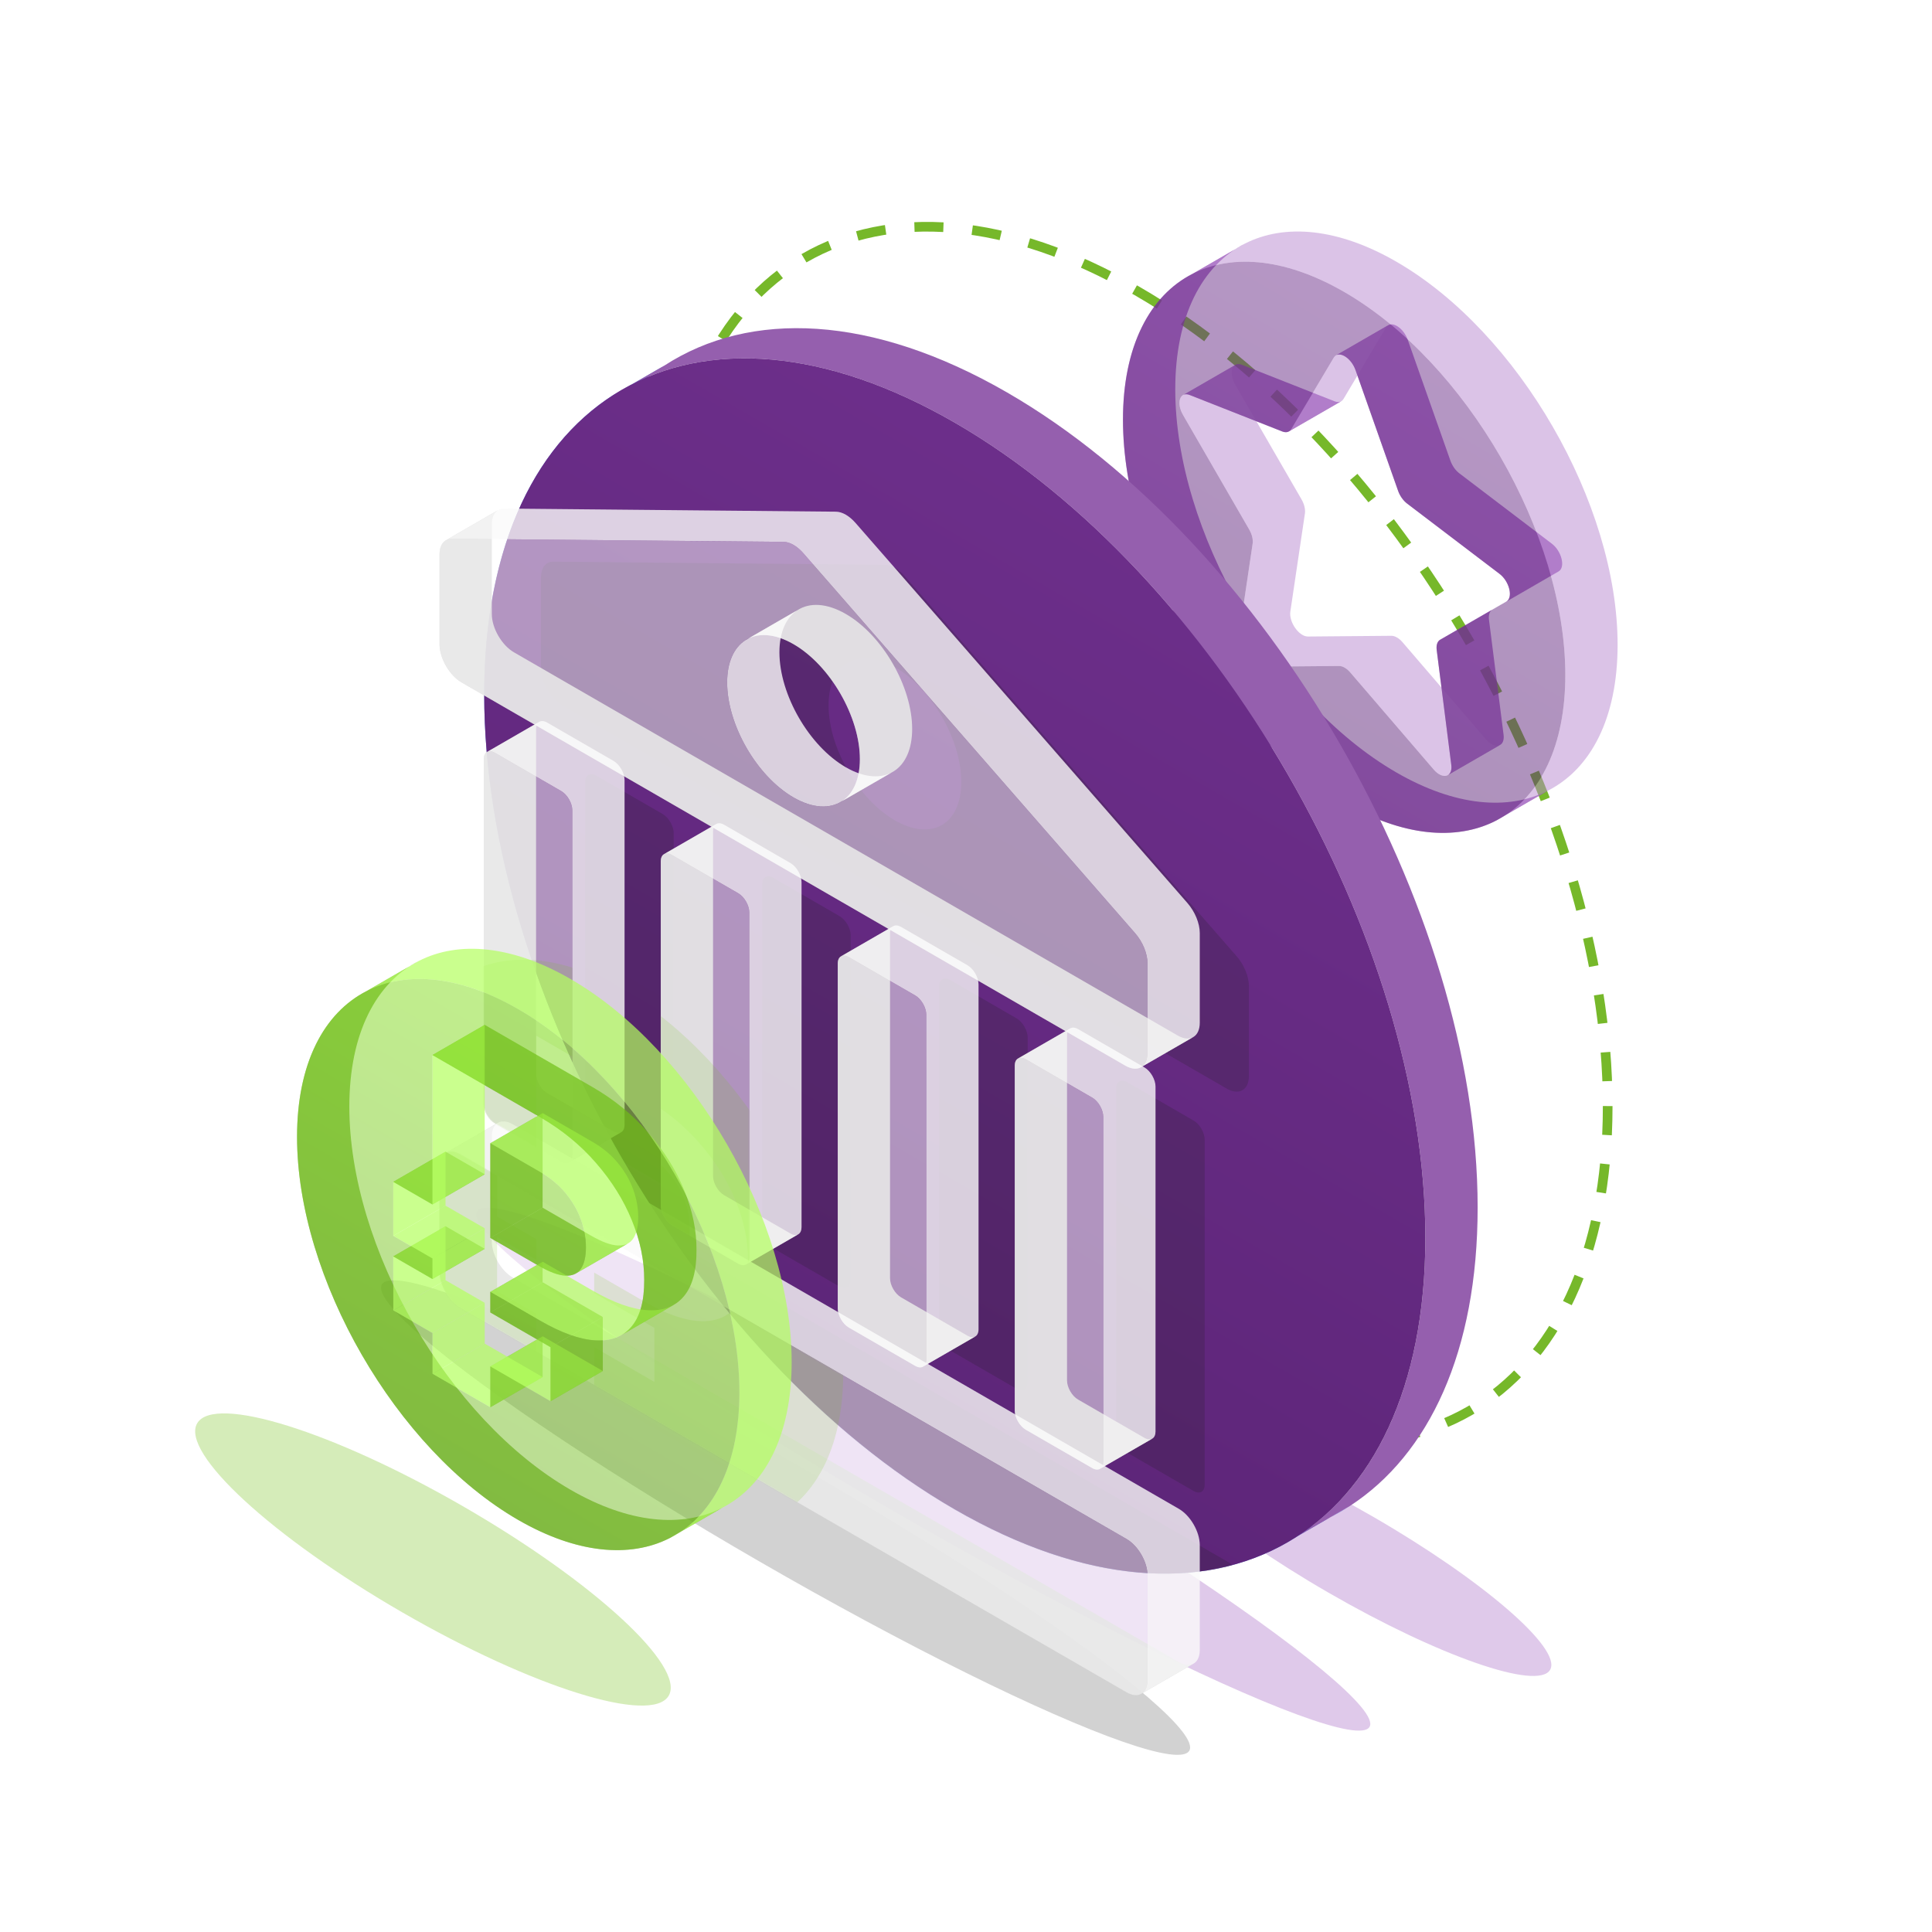 <svg width="1600" height="1600" viewBox="0 0 1600 1600" fill="none" xmlns="http://www.w3.org/2000/svg">
<path d="M1331.42 916C1331.42 1164.53 1156.94 1265.26 941.711 1141C726.48 1016.74 552 714.528 552 466C552 217.472 726.48 116.736 941.711 241C1156.94 365.264 1331.42 667.472 1331.42 916Z" stroke="#76B82A" stroke-width="8" stroke-dasharray="24 24"/>
<g filter="url(#filter0_f_2455_2)">
<ellipse cx="650.588" cy="1256.8" rx="386.073" ry="42.317" transform="rotate(30 650.588 1256.8)" fill="#201F21" fill-opacity="0.2"/>
</g>
<g filter="url(#filter1_f_2455_2)">
<ellipse cx="764.616" cy="1216.73" rx="426.764" ry="42.317" transform="rotate(30 764.616 1216.73)" fill="#944AB8" fill-opacity="0.3"/>
</g>
<path fill-rule="evenodd" clip-rule="evenodd" d="M987.685 226.729C952.174 244.802 930 286.76 930 347.5C930 464.308 1012.01 606.346 1113.16 664.75C1161.72 692.784 1205.86 696.453 1238.64 679.771L1281.94 654.771C1249.17 671.453 1205.02 667.784 1156.47 639.75C1055.31 581.346 973.301 439.308 973.301 322.5C973.301 261.76 995.476 219.802 1030.99 201.729L987.685 226.729Z" fill="#8637AC" fill-opacity="0.7"/>
<path fill-rule="evenodd" clip-rule="evenodd" d="M1067.55 357.225C1066.05 358.125 1064.08 358.182 1061.91 357.327L985.297 327.133C983.34 326.362 981.666 326.331 980.332 326.869L1023.63 301.869C1024.97 301.331 1026.64 301.362 1028.6 302.133L1105.21 332.327C1107.38 333.182 1109.35 333.125 1110.85 332.225L1067.55 357.225Z" fill="#8637AC" fill-opacity="0.7"/>
<path fill-rule="evenodd" clip-rule="evenodd" d="M1198.84 642.024C1201.13 640.876 1202.46 637.95 1201.89 633.488L1189.81 538.231C1189.31 534.261 1190.36 531.135 1192.64 529.819L1235.94 504.819C1233.66 506.135 1232.61 509.261 1233.11 513.231L1245.2 608.488C1245.76 612.95 1244.43 615.876 1242.14 617.024L1198.84 642.024Z" fill="#8637AC" fill-opacity="0.7"/>
<path fill-rule="evenodd" clip-rule="evenodd" d="M1192.64 529.819L1247.46 498.231L1290.76 473.231L1235.94 504.819L1192.64 529.819Z" fill="#8637AC" fill-opacity="0.7"/>
<path fill-rule="evenodd" clip-rule="evenodd" d="M1247.46 498.231C1253.29 494.869 1250.05 481.48 1241.89 475.278L1165.28 417.011C1162.09 414.583 1159.33 410.683 1157.86 406.517L1122.6 306.554C1119.45 297.616 1111.53 291.905 1106.85 294.044L1150.15 269.044C1154.83 266.905 1162.75 272.616 1165.9 281.554L1201.17 381.517C1202.64 385.683 1205.39 389.583 1208.59 392.011L1285.19 450.278C1293.35 456.48 1296.6 469.869 1290.76 473.231L1247.46 498.231Z" fill="#8637AC" fill-opacity="0.7"/>
<g filter="url(#filter2_bii_2455_2)">
<path fill-rule="evenodd" clip-rule="evenodd" d="M1238.64 679.77C1274.15 661.698 1296.33 619.74 1296.33 559C1296.33 442.192 1214.32 300.154 1113.16 241.75C1064.61 213.716 1020.46 210.047 987.686 226.729L1030.99 201.729C1063.77 185.047 1107.91 188.716 1156.47 216.75C1257.62 275.154 1339.63 417.192 1339.63 534C1339.63 594.74 1317.46 636.698 1281.94 654.77L1238.64 679.77Z" fill="#B988D1" fill-opacity="0.5"/>
</g>
<g filter="url(#filter3_bii_2455_2)">
<path fill-rule="evenodd" clip-rule="evenodd" d="M1106.85 294.044C1105.96 294.452 1105.19 295.144 1104.59 296.153L1069.33 355.4C1068.86 356.19 1068.25 356.801 1067.55 357.224L1110.85 332.224C1111.56 331.801 1112.16 331.19 1112.63 330.4L1147.89 271.153C1148.49 270.144 1149.26 269.452 1150.15 269.044L1106.85 294.044Z" fill="#B988D1" fill-opacity="0.5"/>
</g>
<g filter="url(#filter4_bii_2455_2)">
<path fill-rule="evenodd" clip-rule="evenodd" d="M980.333 326.869C976.109 328.573 975.297 335.983 979.731 343.658L1034.55 438.543C1036.83 442.497 1037.89 446.839 1037.38 450.227L1025.3 531.529C1024.01 540.183 1032.51 552.208 1039.87 552.143L1109.01 551.539C1111.89 551.513 1115.3 553.481 1118.18 556.833L1187.32 637.274C1191.44 642.069 1195.92 643.486 1198.84 642.024L1242.14 617.024C1239.22 618.486 1234.74 617.069 1230.62 612.274L1161.48 531.833C1158.6 528.481 1155.19 526.513 1152.31 526.539L1083.17 527.143C1075.81 527.208 1067.31 515.183 1068.6 506.529L1080.68 425.227C1081.19 421.839 1080.13 417.497 1077.85 413.543L1023.03 318.658C1018.6 310.983 1019.41 303.573 1023.63 301.869L980.333 326.869Z" fill="#B988D1" fill-opacity="0.5"/>
</g>
<g filter="url(#filter5_b_2455_2)">
<path fill-rule="evenodd" clip-rule="evenodd" d="M1113.16 664.75C1214.32 723.154 1296.33 675.808 1296.33 559C1296.33 442.192 1214.32 300.154 1113.16 241.75C1012.01 183.346 930 230.692 930 347.5C930 464.308 1012.01 606.346 1113.16 664.75ZM1122.6 306.554C1118.85 295.914 1108.34 289.847 1104.59 296.153L1069.33 355.4C1067.86 357.869 1065.1 358.585 1061.91 357.327L985.298 327.133C977.144 323.92 973.897 333.559 979.731 343.658L1034.55 438.543C1036.83 442.497 1037.89 446.839 1037.38 450.227L1025.3 531.53C1024.01 540.183 1032.51 552.207 1039.87 552.143L1109.01 551.538C1111.89 551.513 1115.3 553.481 1118.18 556.833L1187.32 637.274C1194.68 645.836 1203.18 643.628 1201.9 633.489L1189.81 538.231C1189.31 534.261 1190.36 531.135 1192.64 529.819L1247.46 498.231C1253.29 494.869 1250.05 481.481 1241.89 475.279L1165.28 417.011C1162.09 414.582 1159.33 410.683 1157.86 406.517L1122.6 306.554Z" fill="url(#paint0_linear_2455_2)" fill-opacity="0.5"/>
</g>
<g filter="url(#filter6_f_2455_2)">
<ellipse cx="1118.44" cy="1287.4" rx="190.88" ry="36.463" transform="rotate(30 1118.44 1287.4)" fill="#944AB8" fill-opacity="0.3"/>
</g>
<g filter="url(#filter7_f_2455_2)">
<ellipse cx="358.556" cy="1291.51" rx="225.484" ry="50.606" transform="rotate(30 358.556 1291.51)" fill="#71C016" fill-opacity="0.3"/>
</g>
<path fill-rule="evenodd" clip-rule="evenodd" d="M1074.61 1272.19C1003.53 1318.39 902.632 1314.62 790.711 1250C575.48 1125.74 401 823.528 401 575C401 455.706 441.2 370.464 506.811 327.812L550.112 302.812C484.501 345.464 444.301 430.706 444.301 550C444.301 798.528 618.781 1100.74 834.013 1225C945.933 1289.62 1046.83 1293.39 1117.91 1247.19L1074.61 1272.19Z" fill="#6580E1"/>
<g filter="url(#filter8_ii_2455_2)">
<path fill-rule="evenodd" clip-rule="evenodd" d="M506.812 327.812C577.89 281.605 678.791 285.383 790.712 350C1005.94 474.264 1180.42 776.472 1180.42 1025C1180.42 1144.29 1140.22 1229.54 1074.61 1272.19L1117.91 1247.19C1183.52 1204.54 1223.72 1119.29 1223.72 1000C1223.72 751.472 1049.24 449.264 834.013 325C722.093 260.383 621.191 256.605 550.113 302.812L506.812 327.812Z" fill="#955FAE"/>
</g>
<g filter="url(#filter9_b_2455_2)">
<path d="M1180.42 1025C1180.42 1273.53 1005.94 1374.26 790.711 1250C575.48 1125.74 401 823.528 401 575C401 326.472 575.48 225.736 790.711 350C1005.94 474.264 1180.42 776.472 1180.42 1025Z" fill="url(#paint1_linear_2455_2)"/>
</g>
<mask id="mask0_2455_2" style="mask-type:alpha" maskUnits="userSpaceOnUse" x="401" y="296" width="780" height="1008">
<path d="M1180.42 1025C1180.42 1273.53 1005.94 1374.26 790.711 1250C575.48 1125.74 401 823.528 401 575C401 326.472 575.48 225.736 790.711 350C1005.94 474.264 1180.42 776.472 1180.42 1025Z" fill="url(#paint2_linear_2455_2)"/>
</mask>
<g mask="url(#mask0_2455_2)">
<g filter="url(#filter10_f_2455_2)">
<path fill-rule="evenodd" clip-rule="evenodd" d="M448 478.232C448 470.168 451.97 465.096 458.236 465.156L733.064 467.753C738.163 467.802 744.136 471.25 749.235 477.09L1024.06 791.836C1030.33 799.013 1034.3 808.668 1034.3 816.732V890.974C1034.3 902.66 1026.1 907.396 1015.98 901.554L466.322 584.21C456.203 578.368 448 564.16 448 552.474V478.232ZM796.115 647.669C796.115 682.725 771.506 696.935 741.15 679.409C710.793 661.882 686.184 619.256 686.184 584.201C686.184 549.145 710.793 534.935 741.15 552.461C771.506 569.988 796.115 612.614 796.115 647.669Z" fill="#201F21" fill-opacity="0.2"/>
<path d="M493.805 949.182C488.745 946.261 484.644 939.157 484.644 933.314L484.644 647.683C484.644 641.841 488.745 639.472 493.805 642.393L548.77 674.128C553.83 677.049 557.931 684.153 557.931 689.996L557.931 975.627C557.931 981.469 553.83 983.838 548.77 980.917L493.805 949.182Z" fill="#201F21" fill-opacity="0.2"/>
<path d="M640.379 1033.81C635.32 1030.89 631.218 1023.78 631.218 1017.94L631.218 732.308C631.218 726.466 635.32 724.097 640.379 727.018L695.345 758.753C700.404 761.674 704.506 768.778 704.506 774.621L704.506 1060.25C704.506 1066.09 700.404 1068.46 695.345 1065.54L640.379 1033.81Z" fill="#201F21" fill-opacity="0.2"/>
<path d="M777.793 1102.56C777.793 1108.41 781.895 1115.51 786.954 1118.43L841.92 1150.17C846.979 1153.09 851.081 1150.72 851.081 1144.88V859.246C851.081 853.403 846.979 846.299 841.92 843.378L786.954 811.643C781.895 808.722 777.793 811.091 777.793 816.933V1102.56Z" fill="#201F21" fill-opacity="0.2"/>
<path d="M933.529 1203.06C928.47 1200.14 924.368 1193.03 924.368 1187.19V901.558C924.368 895.716 928.47 893.347 933.529 896.268L988.495 928.003C993.554 930.924 997.655 938.028 997.655 943.871V1229.5C997.655 1235.34 993.554 1237.71 988.495 1234.79L933.529 1203.06Z" fill="#201F21" fill-opacity="0.2"/>
<path d="M465.321 1102C455.755 1096.48 448 1083.05 448 1072V985.053C448 974.007 455.755 969.53 465.321 975.053L1016.98 1293.55C1026.54 1299.08 1034.3 1312.51 1034.3 1323.55V1410.5C1034.3 1421.55 1026.54 1426.02 1016.98 1420.5L465.321 1102Z" fill="#201F21" fill-opacity="0.2"/>
</g>
</g>
<path fill-rule="evenodd" clip-rule="evenodd" d="M945.325 883.596C941.983 885.769 937.239 885.592 931.978 882.554L382.322 565.21C372.203 559.368 364 545.16 364 533.474V459.232C364 453.748 365.836 449.649 368.981 447.605L412.282 422.605C409.137 424.649 407.301 428.748 407.301 434.232V508.474C407.301 520.16 415.504 534.368 425.623 540.21L975.279 857.554C980.541 860.592 985.284 860.769 988.626 858.596L945.325 883.596Z" fill="#CDCDCD" fill-opacity="0.9"/>
<path fill-rule="evenodd" clip-rule="evenodd" d="M617.107 530.333C627.133 523.815 641.364 524.347 657.149 533.461C687.506 550.988 712.115 593.614 712.115 628.669C712.115 645.496 706.445 657.52 697.191 663.537L740.493 638.537C749.746 632.52 755.416 620.496 755.416 603.669C755.416 568.614 730.807 525.988 700.451 508.461C684.665 499.347 670.434 498.815 660.409 505.333L617.107 530.333Z" fill="#CDCDCD" fill-opacity="0.9"/>
<path fill-rule="evenodd" clip-rule="evenodd" d="M471.444 962.438C469.773 963.524 467.401 963.435 464.77 961.916L409.804 930.182C404.745 927.261 400.644 920.157 400.644 914.314V628.683C400.644 625.878 401.589 623.874 403.131 622.872L446.432 597.872C444.89 598.874 443.945 600.878 443.945 603.683V889.314C443.945 895.157 448.046 902.261 453.106 905.182L508.071 936.916C510.702 938.435 513.074 938.524 514.745 937.438L471.444 962.438Z" fill="#CDCDCD" fill-opacity="0.9"/>
<path fill-rule="evenodd" clip-rule="evenodd" d="M618.019 1047.06C616.348 1048.15 613.976 1048.06 611.344 1046.54L556.379 1014.81C551.319 1011.89 547.218 1004.78 547.218 998.939V713.308C547.218 710.503 548.163 708.499 549.705 707.497L593.006 682.497C591.464 683.499 590.519 685.503 590.519 688.308V973.939C590.519 979.782 594.621 986.886 599.681 989.807L654.646 1021.54C657.277 1023.06 659.649 1023.15 661.32 1022.06L618.019 1047.06Z" fill="#CDCDCD" fill-opacity="0.9"/>
<path fill-rule="evenodd" clip-rule="evenodd" d="M696.678 791.892C694.902 792.796 693.793 794.894 693.793 797.933V1083.56C693.793 1089.41 697.894 1096.51 702.955 1099.43L757.92 1131.17C760.348 1132.57 762.556 1132.75 764.196 1131.92L807.497 1106.92C805.858 1107.75 803.65 1107.57 801.221 1106.17L746.256 1074.43C741.196 1071.51 737.094 1064.41 737.094 1058.56V772.933C737.094 769.894 738.203 767.796 739.979 766.892L696.678 791.892Z" fill="#CDCDCD" fill-opacity="0.9"/>
<path fill-rule="evenodd" clip-rule="evenodd" d="M911.168 1216.31C909.497 1217.4 907.125 1217.31 904.494 1215.79L849.529 1184.06C844.469 1181.14 840.367 1174.03 840.367 1168.19V882.558C840.367 879.753 841.312 877.749 842.855 876.747L886.156 851.747C884.613 852.749 883.668 854.753 883.668 857.558V1143.19C883.668 1149.03 887.77 1156.14 892.83 1159.06L947.795 1190.79C950.426 1192.31 952.798 1192.4 954.469 1191.31L911.168 1216.31Z" fill="#CDCDCD" fill-opacity="0.9"/>
<path fill-rule="evenodd" clip-rule="evenodd" d="M945.597 1402.49C942.438 1404.54 937.953 1404.37 932.979 1401.5L381.321 1083C371.755 1077.48 364 1064.05 364 1053V966.053C364 960.751 365.787 956.962 368.703 955.066L412.004 930.066C409.088 931.962 407.301 935.751 407.301 941.053V1028C407.301 1039.05 415.056 1052.48 424.622 1058L976.28 1376.5C981.254 1379.37 985.739 1379.54 988.898 1377.49L945.597 1402.49Z" fill="#CDCDCD" fill-opacity="0.9"/>
<g filter="url(#filter11_bii_2455_2)">
<path fill-rule="evenodd" clip-rule="evenodd" d="M368.98 447.605C370.461 446.643 372.231 446.137 374.236 446.156L649.064 448.753C654.162 448.801 660.136 452.25 665.234 458.089L940.062 772.836C946.329 780.013 950.299 789.668 950.299 797.732V871.974C950.299 877.583 948.409 881.591 945.324 883.597L988.625 858.597C991.71 856.591 993.6 852.583 993.6 846.974V772.732C993.6 764.668 989.63 755.013 983.364 747.836L708.536 433.089C703.437 427.25 697.464 423.801 692.365 423.753L417.537 421.156C415.532 421.137 413.762 421.643 412.282 422.605L368.98 447.605Z" fill="#FAFAFA" fill-opacity="0.8"/>
</g>
<g filter="url(#filter12_bii_2455_2)">
<path fill-rule="evenodd" clip-rule="evenodd" d="M697.191 663.537C687.166 670.055 672.935 669.523 657.149 660.409C626.793 642.882 602.184 600.256 602.184 565.2C602.184 548.374 607.854 536.35 617.107 530.333L660.409 505.333C651.155 511.35 645.485 523.374 645.485 540.2C645.485 575.256 670.094 617.882 700.451 635.409C716.236 644.523 730.467 645.055 740.493 638.537L697.191 663.537Z" fill="#FAFAFA" fill-opacity="0.8"/>
</g>
<g filter="url(#filter13_bii_2455_2)">
<path fill-rule="evenodd" clip-rule="evenodd" d="M403.131 622.872C404.802 621.785 407.174 621.874 409.804 623.393L464.77 655.127C469.83 658.049 473.931 665.153 473.931 670.996V956.627C473.931 959.432 472.986 961.436 471.444 962.438L514.745 937.438C516.288 936.436 517.233 934.432 517.233 931.627V645.996C517.233 640.153 513.131 633.049 508.071 630.127L453.106 598.393C450.475 596.874 448.103 596.785 446.432 597.872L403.131 622.872Z" fill="#FAFAFA" fill-opacity="0.8"/>
</g>
<g filter="url(#filter14_bii_2455_2)">
<path fill-rule="evenodd" clip-rule="evenodd" d="M549.705 707.497C551.376 706.41 553.748 706.499 556.379 708.019L611.344 739.753C616.404 742.674 620.506 749.778 620.506 755.621V1041.25C620.506 1044.06 619.561 1046.06 618.019 1047.06L661.32 1022.06C662.862 1021.06 663.807 1019.06 663.807 1016.25V730.621C663.807 724.778 659.706 717.674 654.646 714.753L599.681 683.019C597.049 681.499 594.677 681.41 593.006 682.497L549.705 707.497Z" fill="#FAFAFA" fill-opacity="0.8"/>
</g>
<g filter="url(#filter15_bii_2455_2)">
<path fill-rule="evenodd" clip-rule="evenodd" d="M764.196 1131.92C765.972 1131.01 767.081 1128.92 767.081 1125.88V840.246C767.081 834.403 762.979 827.299 757.919 824.378L702.954 792.644C700.525 791.241 698.317 791.058 696.678 791.892L739.979 766.892C741.619 766.058 743.827 766.241 746.255 767.644L801.22 799.378C806.281 802.299 810.382 809.403 810.382 815.246V1100.88C810.382 1103.92 809.273 1106.01 807.497 1106.92L764.196 1131.92Z" fill="#FAFAFA" fill-opacity="0.8"/>
</g>
<g filter="url(#filter16_bii_2455_2)">
<path fill-rule="evenodd" clip-rule="evenodd" d="M842.855 876.747C844.526 875.66 846.898 875.749 849.53 877.269L904.495 909.003C909.554 911.924 913.656 919.028 913.656 924.871V1210.5C913.656 1213.31 912.711 1215.31 911.169 1216.31L954.47 1191.31C956.012 1190.31 956.958 1188.31 956.958 1185.5V899.871C956.958 894.028 952.855 886.924 947.796 884.003L892.831 852.269C890.2 850.749 887.828 850.66 886.157 851.747L842.855 876.747Z" fill="#FAFAFA" fill-opacity="0.8"/>
</g>
<g filter="url(#filter17_bii_2455_2)">
<path fill-rule="evenodd" clip-rule="evenodd" d="M368.703 955.066C371.862 953.013 376.347 953.181 381.321 956.053L932.979 1274.55C942.545 1280.08 950.3 1293.51 950.3 1304.55V1391.5C950.3 1396.8 948.513 1400.59 945.597 1402.49L988.898 1377.49C991.814 1375.59 993.601 1371.8 993.601 1366.5V1279.55C993.601 1268.51 985.846 1255.08 976.28 1249.55L424.622 931.053C419.648 928.181 415.163 928.013 412.004 930.066L368.703 955.066Z" fill="#FAFAFA" fill-opacity="0.8"/>
</g>
<g filter="url(#filter18_b_2455_2)">
<path fill-rule="evenodd" clip-rule="evenodd" d="M364 459.232C364 451.168 367.97 446.096 374.236 446.156L649.064 448.753C654.163 448.802 660.136 452.25 665.235 458.09L940.063 772.836C946.329 780.013 950.299 789.668 950.299 797.732V871.974C950.299 883.66 942.096 888.396 931.977 882.554L382.322 565.21C372.203 559.368 364 545.16 364 533.474V459.232ZM712.115 628.669C712.115 663.725 687.506 677.935 657.15 660.409C626.793 642.882 602.184 600.256 602.184 565.201C602.184 530.145 626.793 515.935 657.15 533.461C687.506 550.988 712.115 593.614 712.115 628.669Z" fill="white" fill-opacity="0.5"/>
<path d="M409.805 930.182C404.745 927.261 400.644 920.157 400.644 914.314L400.644 628.683C400.644 622.841 404.745 620.472 409.805 623.393L464.77 655.128C469.83 658.049 473.931 665.153 473.931 670.996L473.931 956.627C473.931 962.469 469.83 964.838 464.77 961.917L409.805 930.182Z" fill="white" fill-opacity="0.5"/>
<path d="M556.379 1014.81C551.32 1011.89 547.218 1004.78 547.218 998.939L547.218 713.308C547.218 707.466 551.32 705.097 556.379 708.018L611.345 739.753C616.404 742.674 620.506 749.778 620.506 755.621L620.506 1041.25C620.506 1047.09 616.404 1049.46 611.345 1046.54L556.379 1014.81Z" fill="white" fill-opacity="0.5"/>
<path d="M693.793 1083.56C693.793 1089.41 697.895 1096.51 702.954 1099.43L757.92 1131.17C762.979 1134.09 767.081 1131.72 767.081 1125.88V840.246C767.081 834.403 762.979 827.299 757.92 824.378L702.954 792.643C697.895 789.722 693.793 792.091 693.793 797.933V1083.56Z" fill="white" fill-opacity="0.5"/>
<path d="M849.529 1184.06C844.47 1181.14 840.368 1174.03 840.368 1168.19V882.558C840.368 876.716 844.47 874.347 849.529 877.268L904.495 909.003C909.554 911.924 913.655 919.028 913.655 924.871V1210.5C913.655 1216.34 909.554 1218.71 904.495 1215.79L849.529 1184.06Z" fill="white" fill-opacity="0.5"/>
<path d="M381.321 1083C371.755 1077.48 364 1064.05 364 1053V966.053C364 955.007 371.755 950.53 381.321 956.053L932.979 1274.55C942.544 1280.08 950.299 1293.51 950.299 1304.55V1391.5C950.299 1402.55 942.544 1407.02 932.979 1401.5L381.321 1083Z" fill="white" fill-opacity="0.5"/>
</g>
<mask id="mask1_2455_2" style="mask-type:alpha" maskUnits="userSpaceOnUse" x="364" y="446" width="587" height="958">
<path fill-rule="evenodd" clip-rule="evenodd" d="M364 459.232C364 451.168 367.97 446.096 374.236 446.156L649.064 448.753C654.163 448.802 660.136 452.25 665.235 458.09L940.063 772.836C946.329 780.012 950.299 789.668 950.299 797.732V871.974C950.299 883.66 942.096 888.396 931.977 882.554L382.322 565.21C372.203 559.368 364 545.16 364 533.474V459.232ZM712.115 628.669C712.115 663.725 687.506 677.935 657.15 660.409C626.793 642.882 602.184 600.256 602.184 565.201C602.184 530.145 626.793 515.935 657.15 533.461C687.506 550.988 712.115 593.614 712.115 628.669Z" fill="white" fill-opacity="0.5"/>
<path d="M409.805 930.182C404.745 927.261 400.644 920.157 400.644 914.314L400.644 628.683C400.644 622.841 404.745 620.472 409.805 623.393L464.77 655.128C469.83 658.049 473.931 665.153 473.931 670.996L473.931 956.627C473.931 962.469 469.83 964.838 464.77 961.917L409.805 930.182Z" fill="white" fill-opacity="0.5"/>
<path d="M556.379 1014.81C551.32 1011.89 547.218 1004.78 547.218 998.939L547.218 713.308C547.218 707.466 551.32 705.097 556.379 708.018L611.345 739.753C616.404 742.674 620.506 749.778 620.506 755.621L620.506 1041.25C620.506 1047.09 616.404 1049.46 611.345 1046.54L556.379 1014.81Z" fill="white" fill-opacity="0.5"/>
<path d="M693.793 1083.56C693.793 1089.41 697.895 1096.51 702.954 1099.43L757.92 1131.17C762.979 1134.09 767.081 1131.72 767.081 1125.88V840.246C767.081 834.403 762.979 827.299 757.92 824.378L702.954 792.643C697.895 789.722 693.793 792.091 693.793 797.933V1083.56Z" fill="white" fill-opacity="0.5"/>
<path d="M849.529 1184.06C844.47 1181.14 840.368 1174.03 840.368 1168.19V882.558C840.368 876.716 844.47 874.347 849.529 877.268L904.495 909.003C909.554 911.924 913.655 919.028 913.655 924.871V1210.5C913.655 1216.34 909.554 1218.71 904.495 1215.79L849.529 1184.06Z" fill="white" fill-opacity="0.5"/>
<path d="M381.321 1083C371.755 1077.48 364 1064.05 364 1053V966.053C364 955.007 371.755 950.53 381.321 956.053L932.979 1274.55C942.545 1280.08 950.299 1293.51 950.299 1304.55V1391.5C950.299 1402.55 942.545 1407.02 932.979 1401.5L381.321 1083Z" fill="white" fill-opacity="0.5"/>
</mask>
<g mask="url(#mask1_2455_2)">
<g filter="url(#filter19_f_2455_2)">
<path fill-rule="evenodd" clip-rule="evenodd" d="M515.164 1242.75C616.323 1301.15 698.329 1253.81 698.329 1137C698.329 1020.19 616.323 878.154 515.164 819.75C414.005 761.346 332 808.692 332 925.5C332 1042.31 414.005 1184.35 515.164 1242.75ZM492.069 1053.9L533.326 1077.72C551.018 1087.93 566.331 1093.38 579.266 1094.06C592.201 1094.73 602.162 1090.86 609.149 1082.43C616.137 1074.01 619.594 1061.26 619.519 1044.21C619.594 1028.01 616.211 1011.53 609.372 994.778C602.533 977.939 592.647 962.09 579.712 947.231C566.852 932.33 551.39 919.665 533.326 909.236L444.122 857.734V981.484L411.674 962.75V1007.48L444.122 1026.21V1043.23L411.674 1024.5V1069.23L444.122 1087.96V1121.73L492.069 1149.42V1115.64L541.912 1144.42V1099.69L492.069 1070.91V1053.9ZM492.069 1009.17L531.988 1032.21C541.057 1037.45 548.491 1040.19 554.289 1040.45C560.087 1040.7 564.362 1038.79 567.112 1034.7C569.862 1030.62 571.238 1024.71 571.238 1016.98C571.238 1009.41 569.862 1001.79 567.112 994.097C564.362 986.408 560.162 979.128 554.512 972.256C548.862 965.385 541.8 959.503 533.326 954.611L492.069 930.791V1009.17Z" fill="#71C016" fill-opacity="0.3"/>
</g>
</g>
<path fill-rule="evenodd" clip-rule="evenodd" d="M303.685 820.729C268.174 838.802 246 880.76 246 941.5C246 1058.31 328.006 1200.35 429.164 1258.75C477.721 1286.78 521.864 1290.45 554.643 1273.77L597.945 1248.77C565.165 1265.45 521.022 1261.78 472.466 1233.75C371.307 1175.35 289.301 1033.31 289.301 916.5C289.301 855.76 311.476 813.802 346.987 795.729L303.685 820.729Z" fill="#5FA312" fill-opacity="0.7"/>
<path fill-rule="evenodd" clip-rule="evenodd" d="M514.447 1105.77C517.733 1103.91 520.634 1101.47 523.149 1098.43C530.137 1090.01 533.594 1077.27 533.52 1060.21C533.594 1044.01 530.212 1027.53 523.373 1010.78C516.534 993.939 506.647 978.09 493.712 963.232C480.853 948.331 465.391 935.665 447.326 925.236L358.123 873.734L401.424 848.734L490.628 900.236C508.692 910.665 524.154 923.331 537.014 938.232C549.949 953.09 559.835 968.939 566.674 985.778C573.513 1002.53 576.895 1019.01 576.821 1035.21C576.895 1052.27 573.439 1065.01 566.451 1073.43C563.935 1076.47 561.035 1078.91 557.748 1080.77L514.447 1105.77Z" fill="#5FA312" fill-opacity="0.7"/>
<path fill-rule="evenodd" clip-rule="evenodd" d="M358.123 997.484L325.675 978.75L368.976 953.75L401.424 972.484L358.123 997.484Z" fill="#5FA312" fill-opacity="0.7"/>
<path fill-rule="evenodd" clip-rule="evenodd" d="M358.123 1059.23L325.675 1040.5L368.976 1015.5L401.424 1034.23L358.123 1059.23Z" fill="#5FA312" fill-opacity="0.7"/>
<path fill-rule="evenodd" clip-rule="evenodd" d="M406.069 1165.42V1131.64L449.371 1106.64V1140.42L406.069 1165.42Z" fill="#5FA312" fill-opacity="0.7"/>
<path fill-rule="evenodd" clip-rule="evenodd" d="M455.911 1160.42V1115.69L499.212 1090.69V1135.42L455.911 1160.42Z" fill="#5FA312" fill-opacity="0.7"/>
<path fill-rule="evenodd" clip-rule="evenodd" d="M455.912 1115.69L406.069 1086.91L449.371 1061.91L499.213 1090.69L455.912 1115.69Z" fill="#5FA312" fill-opacity="0.7"/>
<path fill-rule="evenodd" clip-rule="evenodd" d="M406.069 1086.91V1069.9L449.371 1044.9V1061.91L406.069 1086.91Z" fill="#5FA312" fill-opacity="0.7"/>
<path fill-rule="evenodd" clip-rule="evenodd" d="M406.069 1025.17L445.988 1048.21C455.057 1053.45 462.491 1056.19 468.289 1056.45C471.536 1056.59 474.305 1056.05 476.596 1054.83L519.898 1029.83C517.606 1031.05 514.837 1031.59 511.59 1031.45C505.792 1031.19 498.358 1028.45 489.289 1023.21L449.371 1000.17L406.069 1025.17Z" fill="#5FA312" fill-opacity="0.7"/>
<path fill-rule="evenodd" clip-rule="evenodd" d="M406.069 946.792V1025.17L449.371 1000.17V921.792L406.069 946.792Z" fill="#5FA312" fill-opacity="0.7"/>
<g filter="url(#filter20_bii_2455_2)">
<path fill-rule="evenodd" clip-rule="evenodd" d="M554.644 1273.77C590.155 1255.7 612.329 1213.74 612.329 1153C612.329 1036.19 530.323 894.154 429.165 835.75C380.608 807.716 336.465 804.047 303.686 820.73L346.987 795.73C379.766 779.047 423.91 782.716 472.466 810.75C573.625 869.154 655.63 1011.19 655.63 1128C655.63 1188.74 633.456 1230.7 597.945 1248.77L554.644 1273.77Z" fill="#B4FF5E" fill-opacity="0.7"/>
</g>
<g filter="url(#filter21_bii_2455_2)">
<path fill-rule="evenodd" clip-rule="evenodd" d="M406.069 1069.9L447.326 1093.72C465.018 1103.93 480.332 1109.38 493.266 1110.06C501.544 1110.49 508.605 1109.06 514.447 1105.77L557.748 1080.77C551.906 1084.06 544.846 1085.49 536.567 1085.06C523.633 1084.38 508.319 1078.93 490.627 1068.72L449.371 1044.9L406.069 1069.9Z" fill="#B4FF5E" fill-opacity="0.7"/>
</g>
<g filter="url(#filter22_bii_2455_2)">
<path fill-rule="evenodd" clip-rule="evenodd" d="M325.675 978.75V1023.48L368.976 998.48V953.75L325.675 978.75Z" fill="#B4FF5E" fill-opacity="0.7"/>
</g>
<g filter="url(#filter23_bii_2455_2)">
<path fill-rule="evenodd" clip-rule="evenodd" d="M325.675 1040.5V1085.23L368.976 1060.23V1015.5L325.675 1040.5Z" fill="#B4FF5E" fill-opacity="0.7"/>
</g>
<g filter="url(#filter24_bii_2455_2)">
<path fill-rule="evenodd" clip-rule="evenodd" d="M325.675 1085.23L358.123 1103.96L401.424 1078.96L368.976 1060.23L325.675 1085.23Z" fill="#B4FF5E" fill-opacity="0.7"/>
</g>
<g filter="url(#filter25_bii_2455_2)">
<path fill-rule="evenodd" clip-rule="evenodd" d="M358.123 1103.96V1137.73L401.424 1112.73V1078.96L358.123 1103.96Z" fill="#B4FF5E" fill-opacity="0.7"/>
</g>
<g filter="url(#filter26_bii_2455_2)">
<path fill-rule="evenodd" clip-rule="evenodd" d="M358.123 1137.73L406.07 1165.42L449.371 1140.42L401.424 1112.73L358.123 1137.73Z" fill="#B4FF5E" fill-opacity="0.7"/>
</g>
<g filter="url(#filter27_bii_2455_2)">
<path fill-rule="evenodd" clip-rule="evenodd" d="M406.069 1131.64L455.912 1160.42L499.213 1135.42L449.371 1106.64L406.069 1131.64Z" fill="#B4FF5E" fill-opacity="0.7"/>
</g>
<g filter="url(#filter28_bii_2455_2)">
<path fill-rule="evenodd" clip-rule="evenodd" d="M476.596 1054.83C478.397 1053.88 479.902 1052.5 481.112 1050.7C483.863 1046.62 485.238 1040.71 485.238 1032.98C485.238 1025.41 483.863 1017.79 481.112 1010.1C478.362 1002.41 474.161 995.128 468.512 988.257C462.862 981.386 455.801 975.504 447.326 970.611L406.069 946.792L449.371 921.792L490.627 945.611C499.102 950.504 506.164 956.386 511.814 963.257C517.463 970.128 521.663 977.409 524.413 985.098C527.164 992.788 528.539 1000.41 528.539 1007.98C528.539 1015.71 527.164 1021.62 524.413 1025.7C523.203 1027.5 521.698 1028.88 519.898 1029.83L476.596 1054.83Z" fill="#B4FF5E" fill-opacity="0.7"/>
</g>
<g filter="url(#filter29_bii_2455_2)">
<path fill-rule="evenodd" clip-rule="evenodd" d="M325.675 1023.48L358.123 1042.21L401.424 1017.21L368.976 998.48L325.675 1023.48Z" fill="#B4FF5E" fill-opacity="0.7"/>
</g>
<g filter="url(#filter30_bii_2455_2)">
<path fill-rule="evenodd" clip-rule="evenodd" d="M358.123 1042.21V1059.23L401.424 1034.23V1017.21L358.123 1042.21Z" fill="#B4FF5E" fill-opacity="0.7"/>
</g>
<g filter="url(#filter31_bii_2455_2)">
<path fill-rule="evenodd" clip-rule="evenodd" d="M358.123 873.734V997.484L401.424 972.484V848.734L358.123 873.734Z" fill="#B4FF5E" fill-opacity="0.7"/>
</g>
<g filter="url(#filter32_b_2455_2)">
<path fill-rule="evenodd" clip-rule="evenodd" d="M429.164 1258.75C530.323 1317.15 612.329 1269.81 612.329 1153C612.329 1036.19 530.323 894.154 429.164 835.75C328.005 777.346 246 824.692 246 941.5C246 1058.31 328.005 1200.35 429.164 1258.75ZM406.069 1069.9L447.326 1093.72C465.018 1103.93 480.331 1109.38 493.266 1110.06C506.201 1110.73 516.162 1106.86 523.149 1098.43C530.137 1090.01 533.594 1077.26 533.519 1060.21C533.594 1044.01 530.211 1027.53 523.372 1010.78C516.533 993.939 506.647 978.09 493.712 963.231C480.852 948.33 465.39 935.665 447.326 925.236L358.122 873.734V997.484L325.674 978.75V1023.48L358.122 1042.21V1059.23L325.674 1040.5V1085.23L358.122 1103.96V1137.73L406.069 1165.42V1131.64L455.912 1160.42V1115.69L406.069 1086.91V1069.9ZM406.069 1025.17L445.988 1048.21C455.057 1053.45 462.491 1056.19 468.289 1056.45C474.087 1056.7 478.362 1054.79 481.112 1050.7C483.862 1046.62 485.238 1040.71 485.238 1032.98C485.238 1025.41 483.862 1017.79 481.112 1010.1C478.362 1002.41 474.162 995.128 468.512 988.256C462.862 981.385 455.8 975.503 447.326 970.611L406.069 946.791V1025.17Z" fill="url(#paint3_linear_2455_2)" fill-opacity="0.5"/>
</g>
<defs>
<filter id="filter0_f_2455_2" x="215.559" y="960.281" width="870.06" height="593.041" filterUnits="userSpaceOnUse" color-interpolation-filters="sRGB">
<feFlood flood-opacity="0" result="BackgroundImageFix"/>
<feBlend mode="normal" in="SourceGraphic" in2="BackgroundImageFix" result="shape"/>
<feGaussianBlur stdDeviation="50" result="effect1_foregroundBlur_2455_2"/>
</filter>
<filter id="filter1_f_2455_2" x="294.412" y="900.193" width="940.408" height="633.082" filterUnits="userSpaceOnUse" color-interpolation-filters="sRGB">
<feFlood flood-opacity="0" result="BackgroundImageFix"/>
<feBlend mode="normal" in="SourceGraphic" in2="BackgroundImageFix" result="shape"/>
<feGaussianBlur stdDeviation="50" result="effect1_foregroundBlur_2455_2"/>
</filter>
<filter id="filter2_bii_2455_2" x="967.686" y="171.734" width="391.944" height="528.037" filterUnits="userSpaceOnUse" color-interpolation-filters="sRGB">
<feFlood flood-opacity="0" result="BackgroundImageFix"/>
<feGaussianBlur in="BackgroundImageFix" stdDeviation="10"/>
<feComposite in2="SourceAlpha" operator="in" result="effect1_backgroundBlur_2455_2"/>
<feBlend mode="normal" in="SourceGraphic" in2="effect1_backgroundBlur_2455_2" result="shape"/>
<feColorMatrix in="SourceAlpha" type="matrix" values="0 0 0 0 0 0 0 0 0 0 0 0 0 0 0 0 0 0 127 0" result="hardAlpha"/>
<feOffset dy="10"/>
<feGaussianBlur stdDeviation="10"/>
<feComposite in2="hardAlpha" operator="arithmetic" k2="-1" k3="1"/>
<feColorMatrix type="matrix" values="0 0 0 0 0 0 0 0 0 0 0 0 0 0 0 0 0 0 0.2 0"/>
<feBlend mode="normal" in2="shape" result="effect2_innerShadow_2455_2"/>
<feColorMatrix in="SourceAlpha" type="matrix" values="0 0 0 0 0 0 0 0 0 0 0 0 0 0 0 0 0 0 127 0" result="hardAlpha"/>
<feOffset dy="-10"/>
<feGaussianBlur stdDeviation="10"/>
<feComposite in2="hardAlpha" operator="arithmetic" k2="-1" k3="1"/>
<feColorMatrix type="matrix" values="0 0 0 0 1 0 0 0 0 1 0 0 0 0 1 0 0 0 0.5 0"/>
<feBlend mode="normal" in2="effect2_innerShadow_2455_2" result="effect3_innerShadow_2455_2"/>
</filter>
<filter id="filter3_bii_2455_2" x="1047.55" y="249.044" width="122.605" height="128.18" filterUnits="userSpaceOnUse" color-interpolation-filters="sRGB">
<feFlood flood-opacity="0" result="BackgroundImageFix"/>
<feGaussianBlur in="BackgroundImageFix" stdDeviation="10"/>
<feComposite in2="SourceAlpha" operator="in" result="effect1_backgroundBlur_2455_2"/>
<feBlend mode="normal" in="SourceGraphic" in2="effect1_backgroundBlur_2455_2" result="shape"/>
<feColorMatrix in="SourceAlpha" type="matrix" values="0 0 0 0 0 0 0 0 0 0 0 0 0 0 0 0 0 0 127 0" result="hardAlpha"/>
<feOffset dy="10"/>
<feGaussianBlur stdDeviation="10"/>
<feComposite in2="hardAlpha" operator="arithmetic" k2="-1" k3="1"/>
<feColorMatrix type="matrix" values="0 0 0 0 0 0 0 0 0 0 0 0 0 0 0 0 0 0 0.2 0"/>
<feBlend mode="normal" in2="shape" result="effect2_innerShadow_2455_2"/>
<feColorMatrix in="SourceAlpha" type="matrix" values="0 0 0 0 0 0 0 0 0 0 0 0 0 0 0 0 0 0 127 0" result="hardAlpha"/>
<feOffset dy="-10"/>
<feGaussianBlur stdDeviation="10"/>
<feComposite in2="hardAlpha" operator="arithmetic" k2="-1" k3="1"/>
<feColorMatrix type="matrix" values="0 0 0 0 1 0 0 0 0 1 0 0 0 0 1 0 0 0 0.5 0"/>
<feBlend mode="normal" in2="effect2_innerShadow_2455_2" result="effect3_innerShadow_2455_2"/>
</filter>
<filter id="filter4_bii_2455_2" x="956.764" y="281.869" width="305.377" height="380.704" filterUnits="userSpaceOnUse" color-interpolation-filters="sRGB">
<feFlood flood-opacity="0" result="BackgroundImageFix"/>
<feGaussianBlur in="BackgroundImageFix" stdDeviation="10"/>
<feComposite in2="SourceAlpha" operator="in" result="effect1_backgroundBlur_2455_2"/>
<feBlend mode="normal" in="SourceGraphic" in2="effect1_backgroundBlur_2455_2" result="shape"/>
<feColorMatrix in="SourceAlpha" type="matrix" values="0 0 0 0 0 0 0 0 0 0 0 0 0 0 0 0 0 0 127 0" result="hardAlpha"/>
<feOffset dy="10"/>
<feGaussianBlur stdDeviation="10"/>
<feComposite in2="hardAlpha" operator="arithmetic" k2="-1" k3="1"/>
<feColorMatrix type="matrix" values="0 0 0 0 0 0 0 0 0 0 0 0 0 0 0 0 0 0 0.2 0"/>
<feBlend mode="normal" in2="shape" result="effect2_innerShadow_2455_2"/>
<feColorMatrix in="SourceAlpha" type="matrix" values="0 0 0 0 0 0 0 0 0 0 0 0 0 0 0 0 0 0 127 0" result="hardAlpha"/>
<feOffset dy="-10"/>
<feGaussianBlur stdDeviation="10"/>
<feComposite in2="hardAlpha" operator="arithmetic" k2="-1" k3="1"/>
<feColorMatrix type="matrix" values="0 0 0 0 1 0 0 0 0 1 0 0 0 0 1 0 0 0 0.5 0"/>
<feBlend mode="normal" in2="effect2_innerShadow_2455_2" result="effect3_innerShadow_2455_2"/>
</filter>
<filter id="filter5_b_2455_2" x="900" y="186.734" width="426.329" height="533.032" filterUnits="userSpaceOnUse" color-interpolation-filters="sRGB">
<feFlood flood-opacity="0" result="BackgroundImageFix"/>
<feGaussianBlur in="BackgroundImageFix" stdDeviation="15"/>
<feComposite in2="SourceAlpha" operator="in" result="effect1_backgroundBlur_2455_2"/>
<feBlend mode="normal" in="SourceGraphic" in2="effect1_backgroundBlur_2455_2" result="shape"/>
</filter>
<filter id="filter6_f_2455_2" x="852.121" y="1086.85" width="532.647" height="401.112" filterUnits="userSpaceOnUse" color-interpolation-filters="sRGB">
<feFlood flood-opacity="0" result="BackgroundImageFix"/>
<feBlend mode="normal" in="SourceGraphic" in2="BackgroundImageFix" result="shape"/>
<feGaussianBlur stdDeviation="50" result="effect1_foregroundBlur_2455_2"/>
</filter>
<filter id="filter7_f_2455_2" x="61.627" y="1070.51" width="593.857" height="441.986" filterUnits="userSpaceOnUse" color-interpolation-filters="sRGB">
<feFlood flood-opacity="0" result="BackgroundImageFix"/>
<feBlend mode="normal" in="SourceGraphic" in2="BackgroundImageFix" result="shape"/>
<feGaussianBlur stdDeviation="50" result="effect1_foregroundBlur_2455_2"/>
</filter>
<filter id="filter8_ii_2455_2" x="506.812" y="261.774" width="716.913" height="1020.41" filterUnits="userSpaceOnUse" color-interpolation-filters="sRGB">
<feFlood flood-opacity="0" result="BackgroundImageFix"/>
<feBlend mode="normal" in="SourceGraphic" in2="BackgroundImageFix" result="shape"/>
<feColorMatrix in="SourceAlpha" type="matrix" values="0 0 0 0 0 0 0 0 0 0 0 0 0 0 0 0 0 0 127 0" result="hardAlpha"/>
<feOffset dy="10"/>
<feGaussianBlur stdDeviation="15"/>
<feComposite in2="hardAlpha" operator="arithmetic" k2="-1" k3="1"/>
<feColorMatrix type="matrix" values="0 0 0 0 0 0 0 0 0 0 0 0 0 0 0 0 0 0 0.2 0"/>
<feBlend mode="normal" in2="shape" result="effect1_innerShadow_2455_2"/>
<feColorMatrix in="SourceAlpha" type="matrix" values="0 0 0 0 0 0 0 0 0 0 0 0 0 0 0 0 0 0 127 0" result="hardAlpha"/>
<feOffset dy="-10"/>
<feGaussianBlur stdDeviation="15"/>
<feComposite in2="hardAlpha" operator="arithmetic" k2="-1" k3="1"/>
<feColorMatrix type="matrix" values="0 0 0 0 1 0 0 0 0 1 0 0 0 0 1 0 0 0 0.1 0"/>
<feBlend mode="normal" in2="effect1_innerShadow_2455_2" result="effect2_innerShadow_2455_2"/>
</filter>
<filter id="filter9_b_2455_2" x="371" y="266.774" width="839.423" height="1066.45" filterUnits="userSpaceOnUse" color-interpolation-filters="sRGB">
<feFlood flood-opacity="0" result="BackgroundImageFix"/>
<feGaussianBlur in="BackgroundImageFix" stdDeviation="15"/>
<feComposite in2="SourceAlpha" operator="in" result="effect1_backgroundBlur_2455_2"/>
<feBlend mode="normal" in="SourceGraphic" in2="effect1_backgroundBlur_2455_2" result="shape"/>
</filter>
<filter id="filter10_f_2455_2" x="428" y="445.155" width="626.299" height="997.71" filterUnits="userSpaceOnUse" color-interpolation-filters="sRGB">
<feFlood flood-opacity="0" result="BackgroundImageFix"/>
<feBlend mode="normal" in="SourceGraphic" in2="BackgroundImageFix" result="shape"/>
<feGaussianBlur stdDeviation="10" result="effect1_foregroundBlur_2455_2"/>
</filter>
<filter id="filter11_bii_2455_2" x="348.98" y="401.155" width="664.619" height="502.441" filterUnits="userSpaceOnUse" color-interpolation-filters="sRGB">
<feFlood flood-opacity="0" result="BackgroundImageFix"/>
<feGaussianBlur in="BackgroundImageFix" stdDeviation="10"/>
<feComposite in2="SourceAlpha" operator="in" result="effect1_backgroundBlur_2455_2"/>
<feBlend mode="normal" in="SourceGraphic" in2="effect1_backgroundBlur_2455_2" result="shape"/>
<feColorMatrix in="SourceAlpha" type="matrix" values="0 0 0 0 0 0 0 0 0 0 0 0 0 0 0 0 0 0 127 0" result="hardAlpha"/>
<feOffset dy="10"/>
<feGaussianBlur stdDeviation="10"/>
<feComposite in2="hardAlpha" operator="arithmetic" k2="-1" k3="1"/>
<feColorMatrix type="matrix" values="0 0 0 0 0 0 0 0 0 0 0 0 0 0 0 0 0 0 0.2 0"/>
<feBlend mode="normal" in2="shape" result="effect2_innerShadow_2455_2"/>
<feColorMatrix in="SourceAlpha" type="matrix" values="0 0 0 0 0 0 0 0 0 0 0 0 0 0 0 0 0 0 127 0" result="hardAlpha"/>
<feOffset dy="-10"/>
<feGaussianBlur stdDeviation="10"/>
<feComposite in2="hardAlpha" operator="arithmetic" k2="-1" k3="1"/>
<feColorMatrix type="matrix" values="0 0 0 0 1 0 0 0 0 1 0 0 0 0 1 0 0 0 0.5 0"/>
<feBlend mode="normal" in2="effect2_innerShadow_2455_2" result="effect3_innerShadow_2455_2"/>
</filter>
<filter id="filter12_bii_2455_2" x="582.184" y="485.333" width="178.309" height="202.582" filterUnits="userSpaceOnUse" color-interpolation-filters="sRGB">
<feFlood flood-opacity="0" result="BackgroundImageFix"/>
<feGaussianBlur in="BackgroundImageFix" stdDeviation="10"/>
<feComposite in2="SourceAlpha" operator="in" result="effect1_backgroundBlur_2455_2"/>
<feBlend mode="normal" in="SourceGraphic" in2="effect1_backgroundBlur_2455_2" result="shape"/>
<feColorMatrix in="SourceAlpha" type="matrix" values="0 0 0 0 0 0 0 0 0 0 0 0 0 0 0 0 0 0 127 0" result="hardAlpha"/>
<feOffset dy="10"/>
<feGaussianBlur stdDeviation="10"/>
<feComposite in2="hardAlpha" operator="arithmetic" k2="-1" k3="1"/>
<feColorMatrix type="matrix" values="0 0 0 0 0 0 0 0 0 0 0 0 0 0 0 0 0 0 0.2 0"/>
<feBlend mode="normal" in2="shape" result="effect2_innerShadow_2455_2"/>
<feColorMatrix in="SourceAlpha" type="matrix" values="0 0 0 0 0 0 0 0 0 0 0 0 0 0 0 0 0 0 127 0" result="hardAlpha"/>
<feOffset dy="-10"/>
<feGaussianBlur stdDeviation="10"/>
<feComposite in2="hardAlpha" operator="arithmetic" k2="-1" k3="1"/>
<feColorMatrix type="matrix" values="0 0 0 0 1 0 0 0 0 1 0 0 0 0 1 0 0 0 0.5 0"/>
<feBlend mode="normal" in2="effect2_innerShadow_2455_2" result="effect3_innerShadow_2455_2"/>
</filter>
<filter id="filter13_bii_2455_2" x="383.131" y="577.142" width="154.102" height="405.296" filterUnits="userSpaceOnUse" color-interpolation-filters="sRGB">
<feFlood flood-opacity="0" result="BackgroundImageFix"/>
<feGaussianBlur in="BackgroundImageFix" stdDeviation="10"/>
<feComposite in2="SourceAlpha" operator="in" result="effect1_backgroundBlur_2455_2"/>
<feBlend mode="normal" in="SourceGraphic" in2="effect1_backgroundBlur_2455_2" result="shape"/>
<feColorMatrix in="SourceAlpha" type="matrix" values="0 0 0 0 0 0 0 0 0 0 0 0 0 0 0 0 0 0 127 0" result="hardAlpha"/>
<feOffset dy="10"/>
<feGaussianBlur stdDeviation="10"/>
<feComposite in2="hardAlpha" operator="arithmetic" k2="-1" k3="1"/>
<feColorMatrix type="matrix" values="0 0 0 0 0 0 0 0 0 0 0 0 0 0 0 0 0 0 0.2 0"/>
<feBlend mode="normal" in2="shape" result="effect2_innerShadow_2455_2"/>
<feColorMatrix in="SourceAlpha" type="matrix" values="0 0 0 0 0 0 0 0 0 0 0 0 0 0 0 0 0 0 127 0" result="hardAlpha"/>
<feOffset dy="-10"/>
<feGaussianBlur stdDeviation="10"/>
<feComposite in2="hardAlpha" operator="arithmetic" k2="-1" k3="1"/>
<feColorMatrix type="matrix" values="0 0 0 0 1 0 0 0 0 1 0 0 0 0 1 0 0 0 0.5 0"/>
<feBlend mode="normal" in2="effect2_innerShadow_2455_2" result="effect3_innerShadow_2455_2"/>
</filter>
<filter id="filter14_bii_2455_2" x="529.705" y="661.767" width="154.103" height="405.296" filterUnits="userSpaceOnUse" color-interpolation-filters="sRGB">
<feFlood flood-opacity="0" result="BackgroundImageFix"/>
<feGaussianBlur in="BackgroundImageFix" stdDeviation="10"/>
<feComposite in2="SourceAlpha" operator="in" result="effect1_backgroundBlur_2455_2"/>
<feBlend mode="normal" in="SourceGraphic" in2="effect1_backgroundBlur_2455_2" result="shape"/>
<feColorMatrix in="SourceAlpha" type="matrix" values="0 0 0 0 0 0 0 0 0 0 0 0 0 0 0 0 0 0 127 0" result="hardAlpha"/>
<feOffset dy="10"/>
<feGaussianBlur stdDeviation="10"/>
<feComposite in2="hardAlpha" operator="arithmetic" k2="-1" k3="1"/>
<feColorMatrix type="matrix" values="0 0 0 0 0 0 0 0 0 0 0 0 0 0 0 0 0 0 0.2 0"/>
<feBlend mode="normal" in2="shape" result="effect2_innerShadow_2455_2"/>
<feColorMatrix in="SourceAlpha" type="matrix" values="0 0 0 0 0 0 0 0 0 0 0 0 0 0 0 0 0 0 127 0" result="hardAlpha"/>
<feOffset dy="-10"/>
<feGaussianBlur stdDeviation="10"/>
<feComposite in2="hardAlpha" operator="arithmetic" k2="-1" k3="1"/>
<feColorMatrix type="matrix" values="0 0 0 0 1 0 0 0 0 1 0 0 0 0 1 0 0 0 0.5 0"/>
<feBlend mode="normal" in2="effect2_innerShadow_2455_2" result="effect3_innerShadow_2455_2"/>
</filter>
<filter id="filter15_bii_2455_2" x="676.678" y="746.392" width="153.704" height="405.526" filterUnits="userSpaceOnUse" color-interpolation-filters="sRGB">
<feFlood flood-opacity="0" result="BackgroundImageFix"/>
<feGaussianBlur in="BackgroundImageFix" stdDeviation="10"/>
<feComposite in2="SourceAlpha" operator="in" result="effect1_backgroundBlur_2455_2"/>
<feBlend mode="normal" in="SourceGraphic" in2="effect1_backgroundBlur_2455_2" result="shape"/>
<feColorMatrix in="SourceAlpha" type="matrix" values="0 0 0 0 0 0 0 0 0 0 0 0 0 0 0 0 0 0 127 0" result="hardAlpha"/>
<feOffset dy="10"/>
<feGaussianBlur stdDeviation="10"/>
<feComposite in2="hardAlpha" operator="arithmetic" k2="-1" k3="1"/>
<feColorMatrix type="matrix" values="0 0 0 0 0 0 0 0 0 0 0 0 0 0 0 0 0 0 0.2 0"/>
<feBlend mode="normal" in2="shape" result="effect2_innerShadow_2455_2"/>
<feColorMatrix in="SourceAlpha" type="matrix" values="0 0 0 0 0 0 0 0 0 0 0 0 0 0 0 0 0 0 127 0" result="hardAlpha"/>
<feOffset dy="-10"/>
<feGaussianBlur stdDeviation="10"/>
<feComposite in2="hardAlpha" operator="arithmetic" k2="-1" k3="1"/>
<feColorMatrix type="matrix" values="0 0 0 0 1 0 0 0 0 1 0 0 0 0 1 0 0 0 0.5 0"/>
<feBlend mode="normal" in2="effect2_innerShadow_2455_2" result="effect3_innerShadow_2455_2"/>
</filter>
<filter id="filter16_bii_2455_2" x="822.855" y="831.017" width="154.103" height="405.296" filterUnits="userSpaceOnUse" color-interpolation-filters="sRGB">
<feFlood flood-opacity="0" result="BackgroundImageFix"/>
<feGaussianBlur in="BackgroundImageFix" stdDeviation="10"/>
<feComposite in2="SourceAlpha" operator="in" result="effect1_backgroundBlur_2455_2"/>
<feBlend mode="normal" in="SourceGraphic" in2="effect1_backgroundBlur_2455_2" result="shape"/>
<feColorMatrix in="SourceAlpha" type="matrix" values="0 0 0 0 0 0 0 0 0 0 0 0 0 0 0 0 0 0 127 0" result="hardAlpha"/>
<feOffset dy="10"/>
<feGaussianBlur stdDeviation="10"/>
<feComposite in2="hardAlpha" operator="arithmetic" k2="-1" k3="1"/>
<feColorMatrix type="matrix" values="0 0 0 0 0 0 0 0 0 0 0 0 0 0 0 0 0 0 0.2 0"/>
<feBlend mode="normal" in2="shape" result="effect2_innerShadow_2455_2"/>
<feColorMatrix in="SourceAlpha" type="matrix" values="0 0 0 0 0 0 0 0 0 0 0 0 0 0 0 0 0 0 127 0" result="hardAlpha"/>
<feOffset dy="-10"/>
<feGaussianBlur stdDeviation="10"/>
<feComposite in2="hardAlpha" operator="arithmetic" k2="-1" k3="1"/>
<feColorMatrix type="matrix" values="0 0 0 0 1 0 0 0 0 1 0 0 0 0 1 0 0 0 0.5 0"/>
<feBlend mode="normal" in2="effect2_innerShadow_2455_2" result="effect3_innerShadow_2455_2"/>
</filter>
<filter id="filter17_bii_2455_2" x="348.703" y="908.687" width="664.897" height="513.799" filterUnits="userSpaceOnUse" color-interpolation-filters="sRGB">
<feFlood flood-opacity="0" result="BackgroundImageFix"/>
<feGaussianBlur in="BackgroundImageFix" stdDeviation="10"/>
<feComposite in2="SourceAlpha" operator="in" result="effect1_backgroundBlur_2455_2"/>
<feBlend mode="normal" in="SourceGraphic" in2="effect1_backgroundBlur_2455_2" result="shape"/>
<feColorMatrix in="SourceAlpha" type="matrix" values="0 0 0 0 0 0 0 0 0 0 0 0 0 0 0 0 0 0 127 0" result="hardAlpha"/>
<feOffset dy="10"/>
<feGaussianBlur stdDeviation="10"/>
<feComposite in2="hardAlpha" operator="arithmetic" k2="-1" k3="1"/>
<feColorMatrix type="matrix" values="0 0 0 0 0 0 0 0 0 0 0 0 0 0 0 0 0 0 0.2 0"/>
<feBlend mode="normal" in2="shape" result="effect2_innerShadow_2455_2"/>
<feColorMatrix in="SourceAlpha" type="matrix" values="0 0 0 0 0 0 0 0 0 0 0 0 0 0 0 0 0 0 127 0" result="hardAlpha"/>
<feOffset dy="-10"/>
<feGaussianBlur stdDeviation="10"/>
<feComposite in2="hardAlpha" operator="arithmetic" k2="-1" k3="1"/>
<feColorMatrix type="matrix" values="0 0 0 0 1 0 0 0 0 1 0 0 0 0 1 0 0 0 0.5 0"/>
<feBlend mode="normal" in2="effect2_innerShadow_2455_2" result="effect3_innerShadow_2455_2"/>
</filter>
<filter id="filter18_b_2455_2" x="334" y="416.155" width="646.299" height="1017.71" filterUnits="userSpaceOnUse" color-interpolation-filters="sRGB">
<feFlood flood-opacity="0" result="BackgroundImageFix"/>
<feGaussianBlur in="BackgroundImageFix" stdDeviation="15"/>
<feComposite in2="SourceAlpha" operator="in" result="effect1_backgroundBlur_2455_2"/>
<feBlend mode="normal" in="SourceGraphic" in2="effect1_backgroundBlur_2455_2" result="shape"/>
</filter>
<filter id="filter19_f_2455_2" x="312" y="774.734" width="406.329" height="513.032" filterUnits="userSpaceOnUse" color-interpolation-filters="sRGB">
<feFlood flood-opacity="0" result="BackgroundImageFix"/>
<feBlend mode="normal" in="SourceGraphic" in2="BackgroundImageFix" result="shape"/>
<feGaussianBlur stdDeviation="10" result="effect1_foregroundBlur_2455_2"/>
</filter>
<filter id="filter20_bii_2455_2" x="283.686" y="765.734" width="391.944" height="528.037" filterUnits="userSpaceOnUse" color-interpolation-filters="sRGB">
<feFlood flood-opacity="0" result="BackgroundImageFix"/>
<feGaussianBlur in="BackgroundImageFix" stdDeviation="10"/>
<feComposite in2="SourceAlpha" operator="in" result="effect1_backgroundBlur_2455_2"/>
<feBlend mode="normal" in="SourceGraphic" in2="effect1_backgroundBlur_2455_2" result="shape"/>
<feColorMatrix in="SourceAlpha" type="matrix" values="0 0 0 0 0 0 0 0 0 0 0 0 0 0 0 0 0 0 127 0" result="hardAlpha"/>
<feOffset dy="10"/>
<feGaussianBlur stdDeviation="10"/>
<feComposite in2="hardAlpha" operator="arithmetic" k2="-1" k3="1"/>
<feColorMatrix type="matrix" values="0 0 0 0 0 0 0 0 0 0 0 0 0 0 0 0 0 0 0.2 0"/>
<feBlend mode="normal" in2="shape" result="effect2_innerShadow_2455_2"/>
<feColorMatrix in="SourceAlpha" type="matrix" values="0 0 0 0 0 0 0 0 0 0 0 0 0 0 0 0 0 0 127 0" result="hardAlpha"/>
<feOffset dy="-10"/>
<feGaussianBlur stdDeviation="10"/>
<feComposite in2="hardAlpha" operator="arithmetic" k2="-1" k3="1"/>
<feColorMatrix type="matrix" values="0 0 0 0 1 0 0 0 0 1 0 0 0 0 1 0 0 0 0.5 0"/>
<feBlend mode="normal" in2="effect2_innerShadow_2455_2" result="effect3_innerShadow_2455_2"/>
</filter>
<filter id="filter21_bii_2455_2" x="386.069" y="1024.9" width="191.679" height="105.236" filterUnits="userSpaceOnUse" color-interpolation-filters="sRGB">
<feFlood flood-opacity="0" result="BackgroundImageFix"/>
<feGaussianBlur in="BackgroundImageFix" stdDeviation="10"/>
<feComposite in2="SourceAlpha" operator="in" result="effect1_backgroundBlur_2455_2"/>
<feBlend mode="normal" in="SourceGraphic" in2="effect1_backgroundBlur_2455_2" result="shape"/>
<feColorMatrix in="SourceAlpha" type="matrix" values="0 0 0 0 0 0 0 0 0 0 0 0 0 0 0 0 0 0 127 0" result="hardAlpha"/>
<feOffset dy="10"/>
<feGaussianBlur stdDeviation="10"/>
<feComposite in2="hardAlpha" operator="arithmetic" k2="-1" k3="1"/>
<feColorMatrix type="matrix" values="0 0 0 0 0 0 0 0 0 0 0 0 0 0 0 0 0 0 0.2 0"/>
<feBlend mode="normal" in2="shape" result="effect2_innerShadow_2455_2"/>
<feColorMatrix in="SourceAlpha" type="matrix" values="0 0 0 0 0 0 0 0 0 0 0 0 0 0 0 0 0 0 127 0" result="hardAlpha"/>
<feOffset dy="-10"/>
<feGaussianBlur stdDeviation="10"/>
<feComposite in2="hardAlpha" operator="arithmetic" k2="-1" k3="1"/>
<feColorMatrix type="matrix" values="0 0 0 0 1 0 0 0 0 1 0 0 0 0 1 0 0 0 0.5 0"/>
<feBlend mode="normal" in2="effect2_innerShadow_2455_2" result="effect3_innerShadow_2455_2"/>
</filter>
<filter id="filter22_bii_2455_2" x="305.675" y="933.75" width="83.302" height="109.73" filterUnits="userSpaceOnUse" color-interpolation-filters="sRGB">
<feFlood flood-opacity="0" result="BackgroundImageFix"/>
<feGaussianBlur in="BackgroundImageFix" stdDeviation="10"/>
<feComposite in2="SourceAlpha" operator="in" result="effect1_backgroundBlur_2455_2"/>
<feBlend mode="normal" in="SourceGraphic" in2="effect1_backgroundBlur_2455_2" result="shape"/>
<feColorMatrix in="SourceAlpha" type="matrix" values="0 0 0 0 0 0 0 0 0 0 0 0 0 0 0 0 0 0 127 0" result="hardAlpha"/>
<feOffset dy="10"/>
<feGaussianBlur stdDeviation="10"/>
<feComposite in2="hardAlpha" operator="arithmetic" k2="-1" k3="1"/>
<feColorMatrix type="matrix" values="0 0 0 0 0 0 0 0 0 0 0 0 0 0 0 0 0 0 0.2 0"/>
<feBlend mode="normal" in2="shape" result="effect2_innerShadow_2455_2"/>
<feColorMatrix in="SourceAlpha" type="matrix" values="0 0 0 0 0 0 0 0 0 0 0 0 0 0 0 0 0 0 127 0" result="hardAlpha"/>
<feOffset dy="-10"/>
<feGaussianBlur stdDeviation="10"/>
<feComposite in2="hardAlpha" operator="arithmetic" k2="-1" k3="1"/>
<feColorMatrix type="matrix" values="0 0 0 0 1 0 0 0 0 1 0 0 0 0 1 0 0 0 0.5 0"/>
<feBlend mode="normal" in2="effect2_innerShadow_2455_2" result="effect3_innerShadow_2455_2"/>
</filter>
<filter id="filter23_bii_2455_2" x="305.675" y="995.497" width="83.302" height="109.731" filterUnits="userSpaceOnUse" color-interpolation-filters="sRGB">
<feFlood flood-opacity="0" result="BackgroundImageFix"/>
<feGaussianBlur in="BackgroundImageFix" stdDeviation="10"/>
<feComposite in2="SourceAlpha" operator="in" result="effect1_backgroundBlur_2455_2"/>
<feBlend mode="normal" in="SourceGraphic" in2="effect1_backgroundBlur_2455_2" result="shape"/>
<feColorMatrix in="SourceAlpha" type="matrix" values="0 0 0 0 0 0 0 0 0 0 0 0 0 0 0 0 0 0 127 0" result="hardAlpha"/>
<feOffset dy="10"/>
<feGaussianBlur stdDeviation="10"/>
<feComposite in2="hardAlpha" operator="arithmetic" k2="-1" k3="1"/>
<feColorMatrix type="matrix" values="0 0 0 0 0 0 0 0 0 0 0 0 0 0 0 0 0 0 0.2 0"/>
<feBlend mode="normal" in2="shape" result="effect2_innerShadow_2455_2"/>
<feColorMatrix in="SourceAlpha" type="matrix" values="0 0 0 0 0 0 0 0 0 0 0 0 0 0 0 0 0 0 127 0" result="hardAlpha"/>
<feOffset dy="-10"/>
<feGaussianBlur stdDeviation="10"/>
<feComposite in2="hardAlpha" operator="arithmetic" k2="-1" k3="1"/>
<feColorMatrix type="matrix" values="0 0 0 0 1 0 0 0 0 1 0 0 0 0 1 0 0 0 0.5 0"/>
<feBlend mode="normal" in2="effect2_innerShadow_2455_2" result="effect3_innerShadow_2455_2"/>
</filter>
<filter id="filter24_bii_2455_2" x="305.675" y="1040.23" width="115.749" height="83.734" filterUnits="userSpaceOnUse" color-interpolation-filters="sRGB">
<feFlood flood-opacity="0" result="BackgroundImageFix"/>
<feGaussianBlur in="BackgroundImageFix" stdDeviation="10"/>
<feComposite in2="SourceAlpha" operator="in" result="effect1_backgroundBlur_2455_2"/>
<feBlend mode="normal" in="SourceGraphic" in2="effect1_backgroundBlur_2455_2" result="shape"/>
<feColorMatrix in="SourceAlpha" type="matrix" values="0 0 0 0 0 0 0 0 0 0 0 0 0 0 0 0 0 0 127 0" result="hardAlpha"/>
<feOffset dy="10"/>
<feGaussianBlur stdDeviation="10"/>
<feComposite in2="hardAlpha" operator="arithmetic" k2="-1" k3="1"/>
<feColorMatrix type="matrix" values="0 0 0 0 0 0 0 0 0 0 0 0 0 0 0 0 0 0 0.2 0"/>
<feBlend mode="normal" in2="shape" result="effect2_innerShadow_2455_2"/>
<feColorMatrix in="SourceAlpha" type="matrix" values="0 0 0 0 0 0 0 0 0 0 0 0 0 0 0 0 0 0 127 0" result="hardAlpha"/>
<feOffset dy="-10"/>
<feGaussianBlur stdDeviation="10"/>
<feComposite in2="hardAlpha" operator="arithmetic" k2="-1" k3="1"/>
<feColorMatrix type="matrix" values="0 0 0 0 1 0 0 0 0 1 0 0 0 0 1 0 0 0 0.5 0"/>
<feBlend mode="normal" in2="effect2_innerShadow_2455_2" result="effect3_innerShadow_2455_2"/>
</filter>
<filter id="filter25_bii_2455_2" x="338.123" y="1058.96" width="83.301" height="98.773" filterUnits="userSpaceOnUse" color-interpolation-filters="sRGB">
<feFlood flood-opacity="0" result="BackgroundImageFix"/>
<feGaussianBlur in="BackgroundImageFix" stdDeviation="10"/>
<feComposite in2="SourceAlpha" operator="in" result="effect1_backgroundBlur_2455_2"/>
<feBlend mode="normal" in="SourceGraphic" in2="effect1_backgroundBlur_2455_2" result="shape"/>
<feColorMatrix in="SourceAlpha" type="matrix" values="0 0 0 0 0 0 0 0 0 0 0 0 0 0 0 0 0 0 127 0" result="hardAlpha"/>
<feOffset dy="10"/>
<feGaussianBlur stdDeviation="10"/>
<feComposite in2="hardAlpha" operator="arithmetic" k2="-1" k3="1"/>
<feColorMatrix type="matrix" values="0 0 0 0 0 0 0 0 0 0 0 0 0 0 0 0 0 0 0.2 0"/>
<feBlend mode="normal" in2="shape" result="effect2_innerShadow_2455_2"/>
<feColorMatrix in="SourceAlpha" type="matrix" values="0 0 0 0 0 0 0 0 0 0 0 0 0 0 0 0 0 0 127 0" result="hardAlpha"/>
<feOffset dy="-10"/>
<feGaussianBlur stdDeviation="10"/>
<feComposite in2="hardAlpha" operator="arithmetic" k2="-1" k3="1"/>
<feColorMatrix type="matrix" values="0 0 0 0 1 0 0 0 0 1 0 0 0 0 1 0 0 0 0.5 0"/>
<feBlend mode="normal" in2="effect2_innerShadow_2455_2" result="effect3_innerShadow_2455_2"/>
</filter>
<filter id="filter26_bii_2455_2" x="338.123" y="1092.73" width="131.248" height="92.682" filterUnits="userSpaceOnUse" color-interpolation-filters="sRGB">
<feFlood flood-opacity="0" result="BackgroundImageFix"/>
<feGaussianBlur in="BackgroundImageFix" stdDeviation="10"/>
<feComposite in2="SourceAlpha" operator="in" result="effect1_backgroundBlur_2455_2"/>
<feBlend mode="normal" in="SourceGraphic" in2="effect1_backgroundBlur_2455_2" result="shape"/>
<feColorMatrix in="SourceAlpha" type="matrix" values="0 0 0 0 0 0 0 0 0 0 0 0 0 0 0 0 0 0 127 0" result="hardAlpha"/>
<feOffset dy="10"/>
<feGaussianBlur stdDeviation="10"/>
<feComposite in2="hardAlpha" operator="arithmetic" k2="-1" k3="1"/>
<feColorMatrix type="matrix" values="0 0 0 0 0 0 0 0 0 0 0 0 0 0 0 0 0 0 0.2 0"/>
<feBlend mode="normal" in2="shape" result="effect2_innerShadow_2455_2"/>
<feColorMatrix in="SourceAlpha" type="matrix" values="0 0 0 0 0 0 0 0 0 0 0 0 0 0 0 0 0 0 127 0" result="hardAlpha"/>
<feOffset dy="-10"/>
<feGaussianBlur stdDeviation="10"/>
<feComposite in2="hardAlpha" operator="arithmetic" k2="-1" k3="1"/>
<feColorMatrix type="matrix" values="0 0 0 0 1 0 0 0 0 1 0 0 0 0 1 0 0 0 0.5 0"/>
<feBlend mode="normal" in2="effect2_innerShadow_2455_2" result="effect3_innerShadow_2455_2"/>
</filter>
<filter id="filter27_bii_2455_2" x="386.069" y="1086.64" width="133.144" height="93.776" filterUnits="userSpaceOnUse" color-interpolation-filters="sRGB">
<feFlood flood-opacity="0" result="BackgroundImageFix"/>
<feGaussianBlur in="BackgroundImageFix" stdDeviation="10"/>
<feComposite in2="SourceAlpha" operator="in" result="effect1_backgroundBlur_2455_2"/>
<feBlend mode="normal" in="SourceGraphic" in2="effect1_backgroundBlur_2455_2" result="shape"/>
<feColorMatrix in="SourceAlpha" type="matrix" values="0 0 0 0 0 0 0 0 0 0 0 0 0 0 0 0 0 0 127 0" result="hardAlpha"/>
<feOffset dy="10"/>
<feGaussianBlur stdDeviation="10"/>
<feComposite in2="hardAlpha" operator="arithmetic" k2="-1" k3="1"/>
<feColorMatrix type="matrix" values="0 0 0 0 0 0 0 0 0 0 0 0 0 0 0 0 0 0 0.2 0"/>
<feBlend mode="normal" in2="shape" result="effect2_innerShadow_2455_2"/>
<feColorMatrix in="SourceAlpha" type="matrix" values="0 0 0 0 0 0 0 0 0 0 0 0 0 0 0 0 0 0 127 0" result="hardAlpha"/>
<feOffset dy="-10"/>
<feGaussianBlur stdDeviation="10"/>
<feComposite in2="hardAlpha" operator="arithmetic" k2="-1" k3="1"/>
<feColorMatrix type="matrix" values="0 0 0 0 1 0 0 0 0 1 0 0 0 0 1 0 0 0 0.5 0"/>
<feBlend mode="normal" in2="effect2_innerShadow_2455_2" result="effect3_innerShadow_2455_2"/>
</filter>
<filter id="filter28_bii_2455_2" x="386.069" y="901.792" width="162.47" height="173.043" filterUnits="userSpaceOnUse" color-interpolation-filters="sRGB">
<feFlood flood-opacity="0" result="BackgroundImageFix"/>
<feGaussianBlur in="BackgroundImageFix" stdDeviation="10"/>
<feComposite in2="SourceAlpha" operator="in" result="effect1_backgroundBlur_2455_2"/>
<feBlend mode="normal" in="SourceGraphic" in2="effect1_backgroundBlur_2455_2" result="shape"/>
<feColorMatrix in="SourceAlpha" type="matrix" values="0 0 0 0 0 0 0 0 0 0 0 0 0 0 0 0 0 0 127 0" result="hardAlpha"/>
<feOffset dy="10"/>
<feGaussianBlur stdDeviation="10"/>
<feComposite in2="hardAlpha" operator="arithmetic" k2="-1" k3="1"/>
<feColorMatrix type="matrix" values="0 0 0 0 0 0 0 0 0 0 0 0 0 0 0 0 0 0 0.2 0"/>
<feBlend mode="normal" in2="shape" result="effect2_innerShadow_2455_2"/>
<feColorMatrix in="SourceAlpha" type="matrix" values="0 0 0 0 0 0 0 0 0 0 0 0 0 0 0 0 0 0 127 0" result="hardAlpha"/>
<feOffset dy="-10"/>
<feGaussianBlur stdDeviation="10"/>
<feComposite in2="hardAlpha" operator="arithmetic" k2="-1" k3="1"/>
<feColorMatrix type="matrix" values="0 0 0 0 1 0 0 0 0 1 0 0 0 0 1 0 0 0 0.5 0"/>
<feBlend mode="normal" in2="effect2_innerShadow_2455_2" result="effect3_innerShadow_2455_2"/>
</filter>
<filter id="filter29_bii_2455_2" x="305.675" y="978.48" width="115.749" height="83.734" filterUnits="userSpaceOnUse" color-interpolation-filters="sRGB">
<feFlood flood-opacity="0" result="BackgroundImageFix"/>
<feGaussianBlur in="BackgroundImageFix" stdDeviation="10"/>
<feComposite in2="SourceAlpha" operator="in" result="effect1_backgroundBlur_2455_2"/>
<feBlend mode="normal" in="SourceGraphic" in2="effect1_backgroundBlur_2455_2" result="shape"/>
<feColorMatrix in="SourceAlpha" type="matrix" values="0 0 0 0 0 0 0 0 0 0 0 0 0 0 0 0 0 0 127 0" result="hardAlpha"/>
<feOffset dy="10"/>
<feGaussianBlur stdDeviation="10"/>
<feComposite in2="hardAlpha" operator="arithmetic" k2="-1" k3="1"/>
<feColorMatrix type="matrix" values="0 0 0 0 0 0 0 0 0 0 0 0 0 0 0 0 0 0 0.2 0"/>
<feBlend mode="normal" in2="shape" result="effect2_innerShadow_2455_2"/>
<feColorMatrix in="SourceAlpha" type="matrix" values="0 0 0 0 0 0 0 0 0 0 0 0 0 0 0 0 0 0 127 0" result="hardAlpha"/>
<feOffset dy="-10"/>
<feGaussianBlur stdDeviation="10"/>
<feComposite in2="hardAlpha" operator="arithmetic" k2="-1" k3="1"/>
<feColorMatrix type="matrix" values="0 0 0 0 1 0 0 0 0 1 0 0 0 0 1 0 0 0 0.5 0"/>
<feBlend mode="normal" in2="effect2_innerShadow_2455_2" result="effect3_innerShadow_2455_2"/>
</filter>
<filter id="filter30_bii_2455_2" x="338.123" y="997.214" width="83.301" height="82.016" filterUnits="userSpaceOnUse" color-interpolation-filters="sRGB">
<feFlood flood-opacity="0" result="BackgroundImageFix"/>
<feGaussianBlur in="BackgroundImageFix" stdDeviation="10"/>
<feComposite in2="SourceAlpha" operator="in" result="effect1_backgroundBlur_2455_2"/>
<feBlend mode="normal" in="SourceGraphic" in2="effect1_backgroundBlur_2455_2" result="shape"/>
<feColorMatrix in="SourceAlpha" type="matrix" values="0 0 0 0 0 0 0 0 0 0 0 0 0 0 0 0 0 0 127 0" result="hardAlpha"/>
<feOffset dy="10"/>
<feGaussianBlur stdDeviation="10"/>
<feComposite in2="hardAlpha" operator="arithmetic" k2="-1" k3="1"/>
<feColorMatrix type="matrix" values="0 0 0 0 0 0 0 0 0 0 0 0 0 0 0 0 0 0 0.2 0"/>
<feBlend mode="normal" in2="shape" result="effect2_innerShadow_2455_2"/>
<feColorMatrix in="SourceAlpha" type="matrix" values="0 0 0 0 0 0 0 0 0 0 0 0 0 0 0 0 0 0 127 0" result="hardAlpha"/>
<feOffset dy="-10"/>
<feGaussianBlur stdDeviation="10"/>
<feComposite in2="hardAlpha" operator="arithmetic" k2="-1" k3="1"/>
<feColorMatrix type="matrix" values="0 0 0 0 1 0 0 0 0 1 0 0 0 0 1 0 0 0 0.5 0"/>
<feBlend mode="normal" in2="effect2_innerShadow_2455_2" result="effect3_innerShadow_2455_2"/>
</filter>
<filter id="filter31_bii_2455_2" x="338.123" y="828.734" width="83.301" height="188.75" filterUnits="userSpaceOnUse" color-interpolation-filters="sRGB">
<feFlood flood-opacity="0" result="BackgroundImageFix"/>
<feGaussianBlur in="BackgroundImageFix" stdDeviation="10"/>
<feComposite in2="SourceAlpha" operator="in" result="effect1_backgroundBlur_2455_2"/>
<feBlend mode="normal" in="SourceGraphic" in2="effect1_backgroundBlur_2455_2" result="shape"/>
<feColorMatrix in="SourceAlpha" type="matrix" values="0 0 0 0 0 0 0 0 0 0 0 0 0 0 0 0 0 0 127 0" result="hardAlpha"/>
<feOffset dy="10"/>
<feGaussianBlur stdDeviation="10"/>
<feComposite in2="hardAlpha" operator="arithmetic" k2="-1" k3="1"/>
<feColorMatrix type="matrix" values="0 0 0 0 0 0 0 0 0 0 0 0 0 0 0 0 0 0 0.2 0"/>
<feBlend mode="normal" in2="shape" result="effect2_innerShadow_2455_2"/>
<feColorMatrix in="SourceAlpha" type="matrix" values="0 0 0 0 0 0 0 0 0 0 0 0 0 0 0 0 0 0 127 0" result="hardAlpha"/>
<feOffset dy="-10"/>
<feGaussianBlur stdDeviation="10"/>
<feComposite in2="hardAlpha" operator="arithmetic" k2="-1" k3="1"/>
<feColorMatrix type="matrix" values="0 0 0 0 1 0 0 0 0 1 0 0 0 0 1 0 0 0 0.5 0"/>
<feBlend mode="normal" in2="effect2_innerShadow_2455_2" result="effect3_innerShadow_2455_2"/>
</filter>
<filter id="filter32_b_2455_2" x="216" y="780.734" width="426.329" height="533.032" filterUnits="userSpaceOnUse" color-interpolation-filters="sRGB">
<feFlood flood-opacity="0" result="BackgroundImageFix"/>
<feGaussianBlur in="BackgroundImageFix" stdDeviation="15"/>
<feComposite in2="SourceAlpha" operator="in" result="effect1_backgroundBlur_2455_2"/>
<feBlend mode="normal" in="SourceGraphic" in2="effect1_backgroundBlur_2455_2" result="shape"/>
</filter>
<linearGradient id="paint0_linear_2455_2" x1="1113.16" y1="222.104" x2="895.162" y2="599.695" gradientUnits="userSpaceOnUse">
<stop stop-color="#6D2F8B"/>
<stop offset="1" stop-color="#5A2375"/>
</linearGradient>
<linearGradient id="paint1_linear_2455_2" x1="790.711" y1="308.201" x2="326.877" y2="1111.59" gradientUnits="userSpaceOnUse">
<stop stop-color="#6D2F8B"/>
<stop offset="1" stop-color="#5A2375"/>
</linearGradient>
<linearGradient id="paint2_linear_2455_2" x1="790.711" y1="308.201" x2="326.877" y2="1111.59" gradientUnits="userSpaceOnUse">
<stop stop-color="#6D2F8B"/>
<stop offset="1" stop-color="#5A2375"/>
</linearGradient>
<linearGradient id="paint3_linear_2455_2" x1="429.164" y1="835.75" x2="246" y2="1153" gradientUnits="userSpaceOnUse">
<stop stop-color="#83DE1B"/>
<stop offset="1" stop-color="#76B82A"/>
</linearGradient>
</defs>
</svg>
